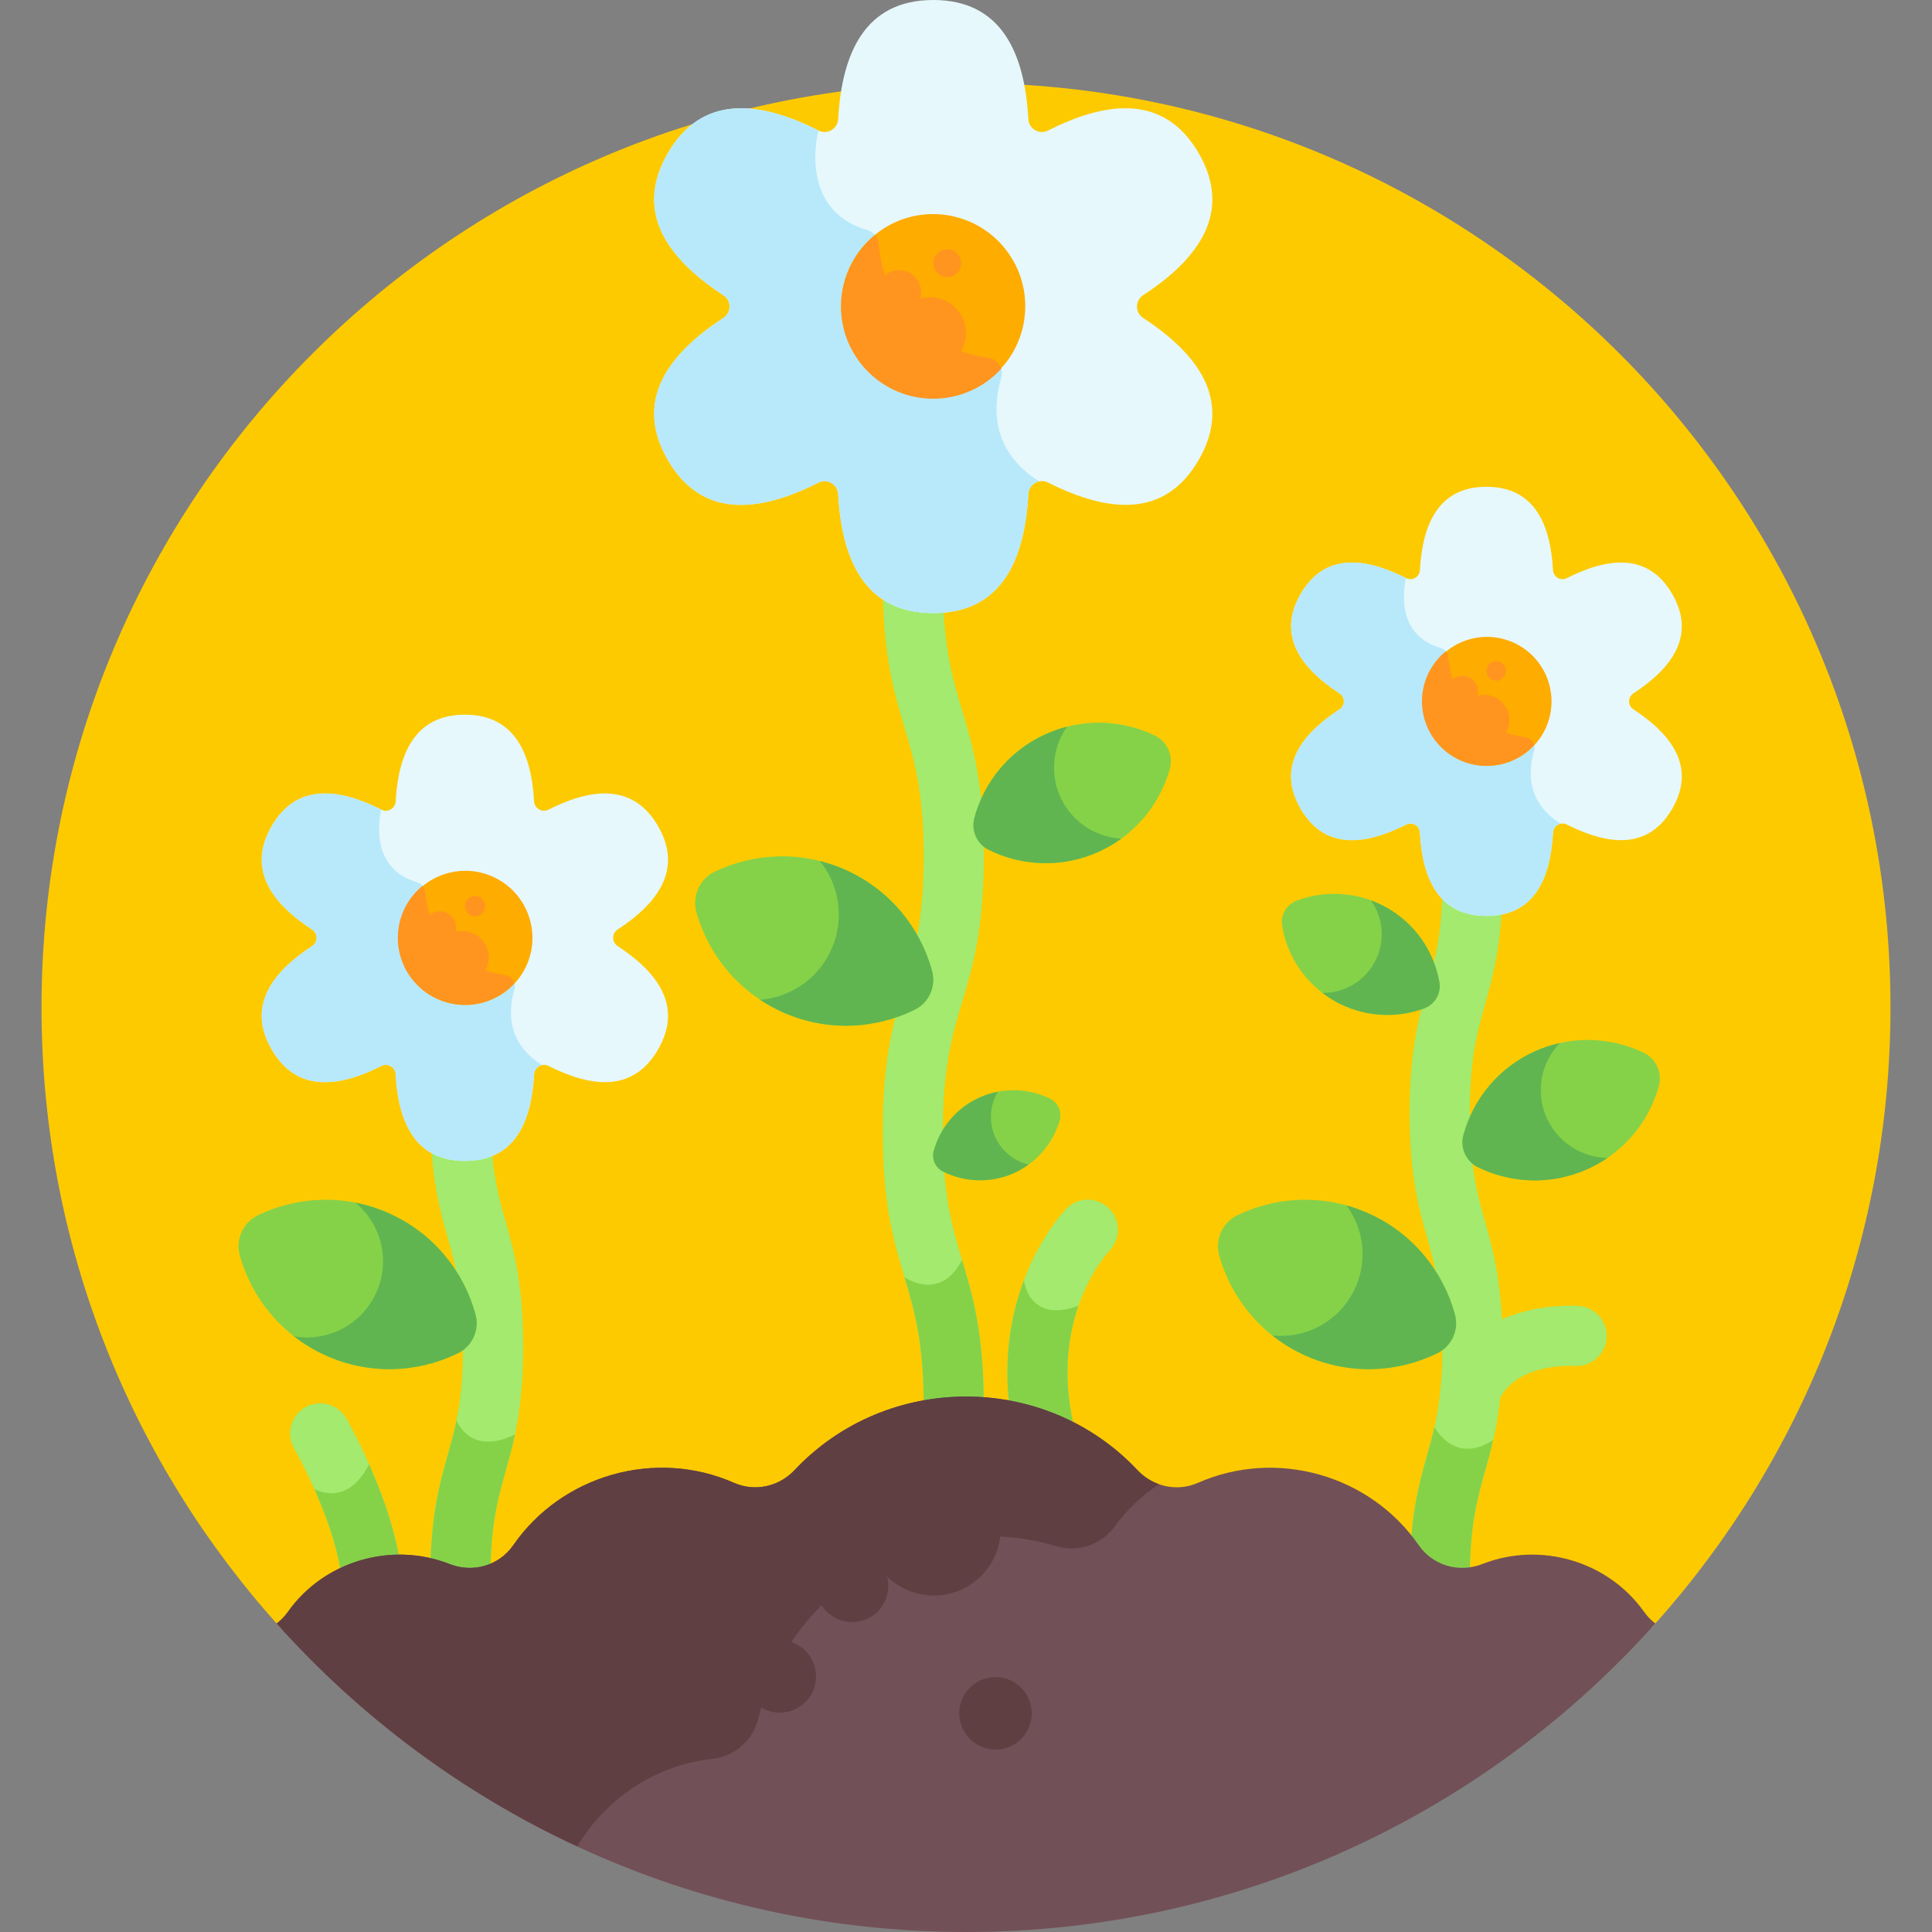 <svg id="Layer_1" enable-background="new 0 0 512 512" height="512" viewBox="0 0 512 512" width="512" xmlns="http://www.w3.org/2000/svg"><rect x="0" y="0" width="512" height="512" fill="#808080" stroke="none"/><g><path d="m76.292 429.165c9.669-13.626 27.635-18.678 42.881-12.676 6.152 2.423 13.085.438 16.851-4.997 12.881-18.594 37.638-25.72 58.496-16.527 5.499 2.423 11.892 1.041 16.009-3.335 24.487-26.024 66.435-26.058 90.943 0 4.117 4.378 10.511 5.757 16.011 3.334 20.839-9.18 45.598-2.091 58.488 16.516 3.769 5.44 10.709 7.427 16.868 5.003 15.25-6 33.202-.924 42.865 12.679.581.817 1.243 1.554 1.962 2.218 39.357-43.468 63.334-101.122 63.334-164.38 0-135.31-109.69-245-245-245s-245 109.69-245 245c0 63.258 23.977 120.912 63.334 164.381.718-.664 1.379-1.4 1.958-2.216z" fill="#fdca00"/><g><path d="m252.75 380.57c-4.398 0-7.964-3.565-7.964-7.964 0-17.05-2.475-25.355-5.094-34.147-2.831-9.5-5.758-19.323-5.758-38.695s2.927-29.195 5.758-38.695c2.62-8.793 5.094-17.098 5.094-34.148 0-17.049-2.475-25.353-5.094-34.146-2.831-9.499-5.758-19.323-5.758-38.694 0-4.398 3.566-7.964 7.964-7.964s7.964 3.565 7.964 7.964c0 17.049 2.475 25.353 5.094 34.146 2.831 9.499 5.758 19.322 5.758 38.694s-2.927 29.195-5.758 38.695c-2.62 8.793-5.094 17.098-5.094 34.147s2.475 25.354 5.094 34.147c2.831 9.5 5.758 19.324 5.758 38.695 0 4.4-3.566 7.965-7.964 7.965z" fill="#a3ea6e"/></g><path d="m252.75 380.57c4.398 0 7.964-3.565 7.964-7.963 0-19.372-2.927-29.196-5.758-38.696-5.91 11.312-15.264 4.548-15.264 4.548 2.62 8.793 5.095 17.098 5.095 34.148 0 4.398 3.565 7.963 7.963 7.963z" fill="#85d249"/><path d="m130.077 300.851h-15.947c.486 12.782 2.537 20.091 4.529 27.188 2.08 7.408 4.044 14.405 4.044 28.77s-1.964 21.361-4.044 28.77c-2.28 8.12-4.637 16.517-4.637 33.075 0 4.398 3.565 7.964 7.964 7.964 4.398 0 7.964-3.566 7.964-7.964 0-14.365 1.965-21.362 4.045-28.77 2.28-8.12 4.637-16.517 4.637-33.075s-2.357-24.954-4.637-33.075c-1.773-6.315-3.458-12.348-3.918-22.883z" fill="#a3ea6e"/><path d="m121.987 426.617c4.398 0 7.963-3.566 7.963-7.964 0-14.365 1.965-21.362 4.045-28.77.86-3.063 1.73-6.167 2.482-9.732-12.056 5.885-15.498-3.763-15.498-3.763-.676 3.326-1.487 6.229-2.318 9.19-2.28 8.12-4.637 16.517-4.637 33.075-.001 4.398 3.565 7.964 7.963 7.964z" fill="#85d249"/><g><path d="m277.427 390.14c-3.524 0-6.746-2.357-7.692-5.923-10.442-39.357 11.884-62.895 12.839-63.878 3.067-3.153 8.108-3.224 11.262-.158 3.142 3.055 3.223 8.072.191 11.227-.773.821-16.926 18.462-8.897 48.724 1.128 4.251-1.404 8.612-5.655 9.74-.686.181-1.372.268-2.048.268z" fill="#a3ea6e"/></g><path d="m269.735 384.216c.946 3.567 4.168 5.923 7.692 5.923.676 0 1.363-.087 2.047-.268 4.251-1.128 6.783-5.488 5.655-9.74-3.81-14.362-2.172-25.874.682-34.102-13.191 4.92-14.458-6.689-14.464-6.747-4.09 10.855-6.617 26.072-1.612 44.934z" fill="#85d249"/><g><path d="m68.453 322.004c-4.061 1.945-6.104 6.463-4.881 10.796 3.19 11.295 11.15 21.158 22.682 26.371 11.657 5.27 24.471 4.662 35.127-.561 3.783-1.853 5.746-6.195 4.638-10.259-3.119-11.449-11.127-21.471-22.785-26.741-11.531-5.212-24.194-4.673-34.781.394z" fill="#85d249"/></g><g><path d="m381.538 426.617c-4.398 0-7.963-3.566-7.963-7.964 0-16.558 2.357-24.954 4.637-33.075 2.08-7.408 4.044-14.405 4.044-28.77s-1.964-21.362-4.044-28.77c-2.28-8.12-4.637-16.517-4.637-33.075 0-16.556 2.357-24.951 4.637-33.071 2.08-7.407 4.044-14.403 4.044-28.765 0-4.398 3.565-7.964 7.964-7.964 4.398 0 7.964 3.565 7.964 7.964 0 16.556-2.358 24.951-4.637 33.071-2.079 7.407-4.044 14.403-4.044 28.765 0 14.365 1.965 21.362 4.044 28.77 2.28 8.12 4.637 16.517 4.637 33.074 0 16.558-2.358 24.955-4.637 33.075-2.079 7.408-4.044 14.405-4.044 28.77-.002 4.399-3.567 7.965-7.965 7.965z" fill="#a3ea6e"/></g><path d="m381.537 426.617c4.398 0 7.964-3.566 7.964-7.964 0-14.364 1.964-21.362 4.044-28.77.737-2.627 1.481-5.287 2.153-8.238-10.418 6.713-15.549-3.484-15.549-3.484-.591 2.609-1.257 4.994-1.938 7.418-2.28 8.12-4.637 16.517-4.637 33.075 0 4.397 3.565 7.963 7.963 7.963z" fill="#85d249"/><g><path d="m328.004 322.004c-4.061 1.945-6.104 6.463-4.881 10.796 3.19 11.295 11.15 21.158 22.682 26.371 11.658 5.27 24.471 4.662 35.127-.561 3.783-1.853 5.746-6.195 4.638-10.259-3.119-11.449-11.127-21.471-22.784-26.741-11.532-5.212-24.195-4.673-34.782.394z" fill="#85d249"/></g><g><path d="m189.45 230.994c-4.061 1.945-6.104 6.463-4.881 10.796 3.19 11.295 11.15 21.158 22.682 26.371 11.658 5.27 24.471 4.662 35.127-.561 3.783-1.853 5.746-6.195 4.638-10.259-3.119-11.449-11.127-21.471-22.784-26.741-11.532-5.213-24.195-4.673-34.782.394z" fill="#85d249"/></g><g><path d="m435.552 278.96c3.368 1.613 5.062 5.36 4.048 8.954-2.645 9.367-9.247 17.547-18.811 21.871-9.668 4.371-20.295 3.866-29.132-.465-3.137-1.537-4.765-5.138-3.846-8.508 2.587-9.495 9.228-17.807 18.896-22.177 9.563-4.324 20.065-3.877 28.845.325z" fill="#85d249"/></g><g><path d="m305.959 194.887c-8.779-4.202-19.282-4.65-28.846-.326-9.668 4.37-16.309 12.682-18.896 22.177-.919 3.371.709 6.971 3.846 8.508 8.837 4.331 19.464 4.836 29.132.465 9.564-4.323 16.166-12.503 18.811-21.87 1.015-3.594-.678-7.341-4.047-8.954z" fill="#85d249"/></g><g><path d="m278.273 291.152c-5.626-2.747-12.379-3.088-18.552-.355-6.241 2.762-10.554 8.075-12.266 14.169-.608 2.164.421 4.488 2.431 5.492 5.663 2.83 12.495 3.208 18.736.446 6.173-2.733 10.461-7.961 12.21-13.973.671-2.305-.4-4.724-2.559-5.779z" fill="#85d249"/></g><g><path d="m381.435 260.194c.547 3.045-1.151 5.999-4.058 7.057-7.578 2.759-16.274 2.282-23.812-2.053-7.62-4.382-12.428-11.77-13.796-19.808-.486-2.853 1.146-5.691 3.857-6.706 7.635-2.86 16.439-2.421 24.059 1.961 7.538 4.336 12.323 11.612 13.75 19.549z" fill="#85d249"/></g><g><path d="m98.729 430.29c-4.398 0-7.964-3.565-7.964-7.964 0-16.097-12.687-38.263-12.816-38.485-2.197-3.807-.896-8.677 2.91-10.878 3.806-2.2 8.673-.903 10.876 2.901.611 1.055 14.957 26.064 14.957 46.461.001 4.4-3.564 7.965-7.963 7.965z" fill="#a3ea6e"/></g><path d="m83.299 394.575c3.515 7.895 7.467 18.767 7.467 27.752 0 4.398 3.565 7.964 7.963 7.964s7.964-3.566 7.964-7.964c0-11.725-4.739-24.965-8.886-34.312-5.892 11.744-14.508 6.56-14.508 6.56z" fill="#85d249"/><g><path d="m389.728 376.384c-1.021 0-2.059-.197-3.061-.615-4.06-1.692-5.979-6.355-4.287-10.415 8.826-21.176 34.949-19.348 36.062-19.261 4.384.349 7.656 4.186 7.307 8.57-.348 4.373-4.169 7.645-8.537 7.309-.355-.022-15.792-.902-20.13 9.509-1.275 3.059-4.236 4.903-7.354 4.903z" fill="#a3ea6e"/></g><path d="m438.676 430.242c-1.121-.86-2.128-1.892-2.972-3.08-9.664-13.604-27.616-18.679-42.866-12.679-6.159 2.423-13.099.437-16.868-5.003-12.89-18.607-37.649-25.695-58.488-16.516-5.5 2.423-11.894 1.044-16.011-3.334-24.508-26.058-66.455-26.025-90.943 0-4.117 4.376-10.511 5.758-16.009 3.335-20.858-9.193-45.615-2.067-58.496 16.527-3.766 5.435-10.699 7.419-16.851 4.997-15.245-6.003-33.212-.95-42.881 12.676-.843 1.187-1.848 2.217-2.968 3.077 44.864 50.17 110.077 81.758 182.677 81.758 72.599 0 137.812-31.588 182.676-81.758z" fill="#725057"/><g><path d="m188.832 466.107c5.974-.651 10.819-5.044 12.197-10.893 8.194-34.781 44.505-55.784 78.759-45.471 5.754 1.733 11.981-.27 15.533-5.118 3.313-4.523 7.328-8.306 11.8-11.302-2.102-.748-4.048-1.99-5.649-3.692-24.508-26.058-66.455-26.025-90.943 0-4.117 4.376-10.511 5.758-16.009 3.335-20.858-9.193-45.615-2.067-58.496 16.527-3.766 5.435-10.699 7.419-16.851 4.997-15.246-6.003-33.211-.95-42.881 12.676-.843 1.187-1.848 2.217-2.968 3.077 22.12 24.736 49.193 44.942 79.652 59.084 7.486-12.578 20.58-21.556 35.856-23.22z" fill="#603f42"/></g><path d="m302.953 84.266c-2.188-1.43-2.188-4.612 0-6.042 14.686-9.596 23.763-21.958 14.731-37.601-9.066-15.703-24.335-13.913-39.932-6.035-2.332 1.178-5.087-.413-5.231-3.022-.967-17.524-7.131-31.566-25.197-31.566s-24.23 14.042-25.197 31.566c-.144 2.609-2.898 4.2-5.23 3.022-15.601-7.881-30.867-9.667-39.932 6.034-9.034 15.648.051 28.01 14.732 37.601 2.188 1.43 2.188 4.612 0 6.042-14.687 9.596-23.763 21.958-14.732 37.601 9.066 15.703 24.335 13.913 39.932 6.035 2.332-1.178 5.087.413 5.23 3.022.968 17.524 7.131 31.566 25.197 31.566 18.073 0 24.234-14.053 25.198-31.584.143-2.605 2.892-4.198 5.224-3.025 15.679 7.887 30.861 9.71 39.938-6.014 9.034-15.647-.051-28.009-14.731-37.6z" fill="#e6f8fc"/><path d="m176.965 40.622c-9.035 15.648.051 28.01 14.731 37.601 2.189 1.43 2.189 4.612 0 6.042-14.687 9.596-23.763 21.958-14.731 37.601 9.065 15.703 24.335 13.913 39.932 6.035 2.332-1.178 5.087.413 5.23 3.022.968 17.524 7.131 31.566 25.197 31.566 18.073 0 24.234-14.053 25.199-31.584.096-1.744 1.36-3.029 2.884-3.34-13.365-8.343-12.082-20.673-10.063-27.402.728-2.427-.82-4.955-3.327-5.326-24.471-3.617-28.519-22.79-29.163-30.228-.147-1.705-1.319-3.142-2.963-3.617-18.712-5.413-12.995-26.405-12.995-26.405-15.601-7.88-30.867-9.666-39.931 6.035z" fill="#b8e9fa"/><ellipse cx="247.324" cy="81.244" fill="#feac00" rx="24.417" ry="24.417" transform="matrix(.811 -.585 .585 .811 -.82 159.948)"/><path d="m222.907 81.244c0 13.485 10.932 24.417 24.417 24.417 7.127 0 13.54-3.056 18.004-7.926-.444-1.469-1.662-2.653-3.312-2.897-24.471-3.617-28.519-22.79-29.163-30.228-.075-.866-.416-1.66-.947-2.297-5.49 4.477-8.999 11.293-8.999 18.931z" fill="#ff951f"/><path d="m244.118 77.474c0 3.245-2.631 5.876-5.876 5.876s-5.876-2.631-5.876-5.876 2.631-5.876 5.876-5.876c3.245.001 5.876 2.631 5.876 5.876z" fill="#ff951f"/><path d="m254.708 69.741c0 2.039-1.653 3.692-3.692 3.692s-3.692-1.653-3.692-3.692 1.653-3.692 3.692-3.692 3.692 1.653 3.692 3.692z" fill="#ff951f"/><circle cx="246.433" cy="88.332" fill="#ff951f" r="9.567"/><path d="m432.862 187.982c-1.532-1.001-1.532-3.228 0-4.229 10.279-6.716 16.632-15.369 10.311-26.318-6.345-10.991-17.032-9.738-27.949-4.224-1.632.825-3.56-.289-3.661-2.115-.677-12.266-4.991-22.094-17.636-22.094s-16.959 9.828-17.636 22.094c-.101 1.826-2.029 2.94-3.661 2.115-10.92-5.516-21.605-6.766-27.949 4.223-6.323 10.952.036 19.605 10.311 26.318 1.532 1.001 1.532 3.228 0 4.229-10.28 6.717-16.633 15.369-10.311 26.318 6.345 10.991 17.032 9.738 27.949 4.224 1.632-.824 3.56.289 3.661 2.115.677 12.266 4.991 22.094 17.636 22.094 12.65 0 16.962-9.836 17.637-22.106.1-1.824 2.024-2.938 3.656-2.117 10.974 5.52 21.6 6.796 27.953-4.209 6.323-10.952-.037-19.605-10.311-26.318z" fill="#e6f8fc"/><path d="m344.68 157.435c-6.324 10.952.036 19.605 10.311 26.318 1.532 1.001 1.532 3.228 0 4.229-10.28 6.717-16.632 15.369-10.311 26.318 6.345 10.991 17.032 9.738 27.949 4.224 1.632-.825 3.56.289 3.661 2.115.677 12.266 4.991 22.094 17.636 22.094 12.649 0 16.962-9.836 17.637-22.106.067-1.221.952-2.12 2.019-2.337-9.355-5.84-8.456-14.469-7.043-19.18.51-1.699-.574-3.468-2.329-3.728-17.128-2.532-19.961-15.951-20.411-21.157-.103-1.193-.923-2.199-2.074-2.532-13.097-3.788-9.096-18.481-9.096-18.481-10.92-5.517-21.605-6.767-27.949 4.223z" fill="#b8e9fa"/><ellipse cx="393.926" cy="185.867" fill="#feac00" rx="17.09" ry="17.09" transform="matrix(.383 -.924 .924 .383 71.458 478.679)"/><path d="m376.836 185.867c0 9.438 7.652 17.09 17.09 17.09 4.989 0 9.477-2.139 12.602-5.548-.311-1.028-1.163-1.857-2.318-2.028-17.128-2.532-19.961-15.951-20.411-21.157-.052-.606-.291-1.162-.663-1.608-3.844 3.134-6.3 7.905-6.3 13.251z" fill="#ff951f"/><circle cx="387.569" cy="183.229" fill="#ff951f" r="4.113"/><path d="m399.094 177.816c0 1.427-1.157 2.584-2.584 2.584s-2.584-1.157-2.584-2.584 1.157-2.584 2.584-2.584 2.584 1.156 2.584 2.584z" fill="#ff951f"/><circle cx="393.302" cy="190.828" fill="#ff951f" r="6.696"/><ellipse cx="247.324" cy="405.166" fill="#603f42" rx="17.7" ry="17.7" transform="matrix(.924 -.383 .383 .924 -136.224 125.488)"/><ellipse cx="225.866" cy="420.106" fill="#603f42" rx="9.607" ry="9.607" transform="matrix(.23 -.973 .973 .23 -234.895 543.41)"/><circle cx="206.652" cy="444.265" fill="#603f42" r="9.607"/><ellipse cx="263.866" cy="453.873" fill="#603f42" rx="9.607" ry="9.607" transform="matrix(.23 -.973 .973 .23 -238.489 606.402)"/><path d="m163.689 250.729c-1.593-1.041-1.593-3.357 0-4.398 10.689-6.984 17.296-15.982 10.722-27.368-6.598-11.429-17.712-10.127-29.064-4.392-1.697.857-3.702-.301-3.807-2.199-.704-12.755-5.191-22.975-18.34-22.975-13.15 0-17.636 10.22-18.34 22.975-.105 1.899-2.109 3.057-3.807 2.199-11.355-5.736-22.467-7.036-29.064 4.392-6.576 11.389.037 20.387 10.722 27.368 1.593 1.041 1.593 3.357 0 4.398-10.69 6.985-17.296 15.982-10.722 27.368 6.598 11.43 17.712 10.127 29.064 4.392 1.698-.857 3.702.301 3.807 2.199.704 12.755 5.19 22.975 18.34 22.975 13.154 0 17.639-10.228 18.341-22.988.104-1.896 2.105-3.055 3.802-2.202 11.412 5.74 22.462 7.067 29.069-4.377 6.575-11.388-.038-20.386-10.723-27.367z" fill="#e6f8fc"/><path d="m71.989 218.963c-6.576 11.389.037 20.387 10.722 27.368 1.593 1.041 1.593 3.357 0 4.398-10.69 6.985-17.296 15.982-10.722 27.368 6.598 11.43 17.712 10.127 29.064 4.392 1.697-.857 3.702.301 3.807 2.199.704 12.755 5.191 22.975 18.34 22.975 13.154 0 17.639-10.228 18.341-22.988.07-1.269.99-2.204 2.099-2.431-9.728-6.073-8.794-15.047-7.324-19.945.53-1.767-.597-3.606-2.422-3.876-17.811-2.633-20.757-16.588-21.226-22.001-.107-1.241-.96-2.287-2.156-2.633-13.619-3.94-9.459-19.219-9.459-19.219-11.355-5.735-22.466-7.035-29.064 4.393z" fill="#b8e9fa"/><ellipse cx="123.2" cy="248.53" fill="#feac00" rx="17.772" ry="17.772" transform="matrix(.526 -.851 .851 .526 -152.982 222.67)"/><path d="m126.02 348.352c-3.119-11.449-11.127-21.471-22.785-26.741-2.96-1.338-5.995-2.291-9.049-2.892 4.468 3.7 7.316 9.288 7.316 15.543 0 11.14-9.031 20.171-20.17 20.171-1.175 0-2.319-.121-3.438-.314 2.526 1.967 5.315 3.677 8.362 5.054 11.657 5.27 24.471 4.662 35.127-.561 3.782-1.854 5.745-6.195 4.637-10.26z" fill="#60b550"/><path d="m105.428 248.53c0 9.815 7.957 17.772 17.772 17.772 5.188 0 9.855-2.224 13.104-5.769-.323-1.069-1.209-1.931-2.41-2.109-17.811-2.633-20.757-16.588-21.226-22.001-.054-.63-.303-1.209-.689-1.672-3.997 3.258-6.551 8.22-6.551 13.779z" fill="#ff951f"/><path d="m120.866 245.786c0 2.362-1.915 4.277-4.277 4.277s-4.276-1.915-4.276-4.277 1.915-4.277 4.276-4.277c2.363 0 4.277 1.915 4.277 4.277z" fill="#ff951f"/><circle cx="125.887" cy="240.157" fill="#ff951f" r="2.687"/><path d="m129.515 253.689c0 3.846-3.117 6.963-6.963 6.963s-6.963-3.117-6.963-6.963 3.118-6.963 6.963-6.963c3.845-.001 6.963 3.117 6.963 6.963z" fill="#ff951f"/><g fill="#60b550"><path d="m247.016 257.342c-3.119-11.449-11.127-21.471-22.784-26.741-2.289-1.035-4.623-1.833-6.976-2.424 3.142 3.885 5.027 8.829 5.027 14.214 0 11.898-9.186 21.643-20.85 22.549 1.823 1.208 3.761 2.292 5.819 3.222 11.658 5.27 24.471 4.662 35.127-.561 3.783-1.853 5.745-6.195 4.637-10.259z"/><path d="m279.333 203.432c0-4.046 1.285-7.785 3.453-10.856-1.913.488-3.811 1.143-5.673 1.985-9.668 4.37-16.309 12.682-18.896 22.177-.919 3.371.709 6.971 3.846 8.508 8.837 4.331 19.464 4.836 29.132.465 2.144-.969 4.13-2.142 5.966-3.469-9.933-.54-17.828-8.741-17.828-18.81z"/><path d="m262.6 296.003c0-2.453.694-4.739 1.877-6.696-1.604.309-3.198.802-4.755 1.491-6.241 2.762-10.554 8.075-12.266 14.169-.608 2.164.421 4.488 2.432 5.492 5.663 2.83 12.495 3.208 18.735.446 1.431-.633 2.755-1.406 3.975-2.285-5.729-1.348-9.998-6.478-9.998-12.617z"/><path d="m408.327 288.9c0-4.854 1.934-9.251 5.061-12.485-2.255.502-4.494 1.23-6.682 2.219-9.668 4.371-16.31 12.682-18.896 22.177-.919 3.371.708 6.971 3.846 8.508 8.837 4.331 19.464 4.836 29.132.465 1.852-.837 3.589-1.822 5.211-2.928-9.785-.162-17.672-8.132-17.672-17.956z"/><path d="m381.435 260.194c-1.427-7.937-6.213-15.213-13.751-19.548-1.424-.819-2.889-1.5-4.381-2.047 1.802 2.538 2.871 5.632 2.871 8.981 0 8.587-6.961 15.548-15.548 15.548-.057 0-.112-.008-.169-.009.979.749 2.01 1.448 3.107 2.079 7.538 4.335 16.234 4.811 23.812 2.053 2.908-1.058 4.607-4.012 4.059-7.057z"/><path d="m385.571 348.352c-3.119-11.449-11.127-21.471-22.785-26.741-1.96-.886-3.953-1.593-5.962-2.152 2.676 3.605 4.26 8.069 4.26 12.903 0 11.969-9.703 21.671-21.671 21.671-.747 0-1.485-.038-2.213-.112 2.59 2.049 5.46 3.828 8.606 5.25 11.657 5.27 24.471 4.662 35.126-.561 3.784-1.852 5.746-6.193 4.639-10.258z"/></g></g></svg>
